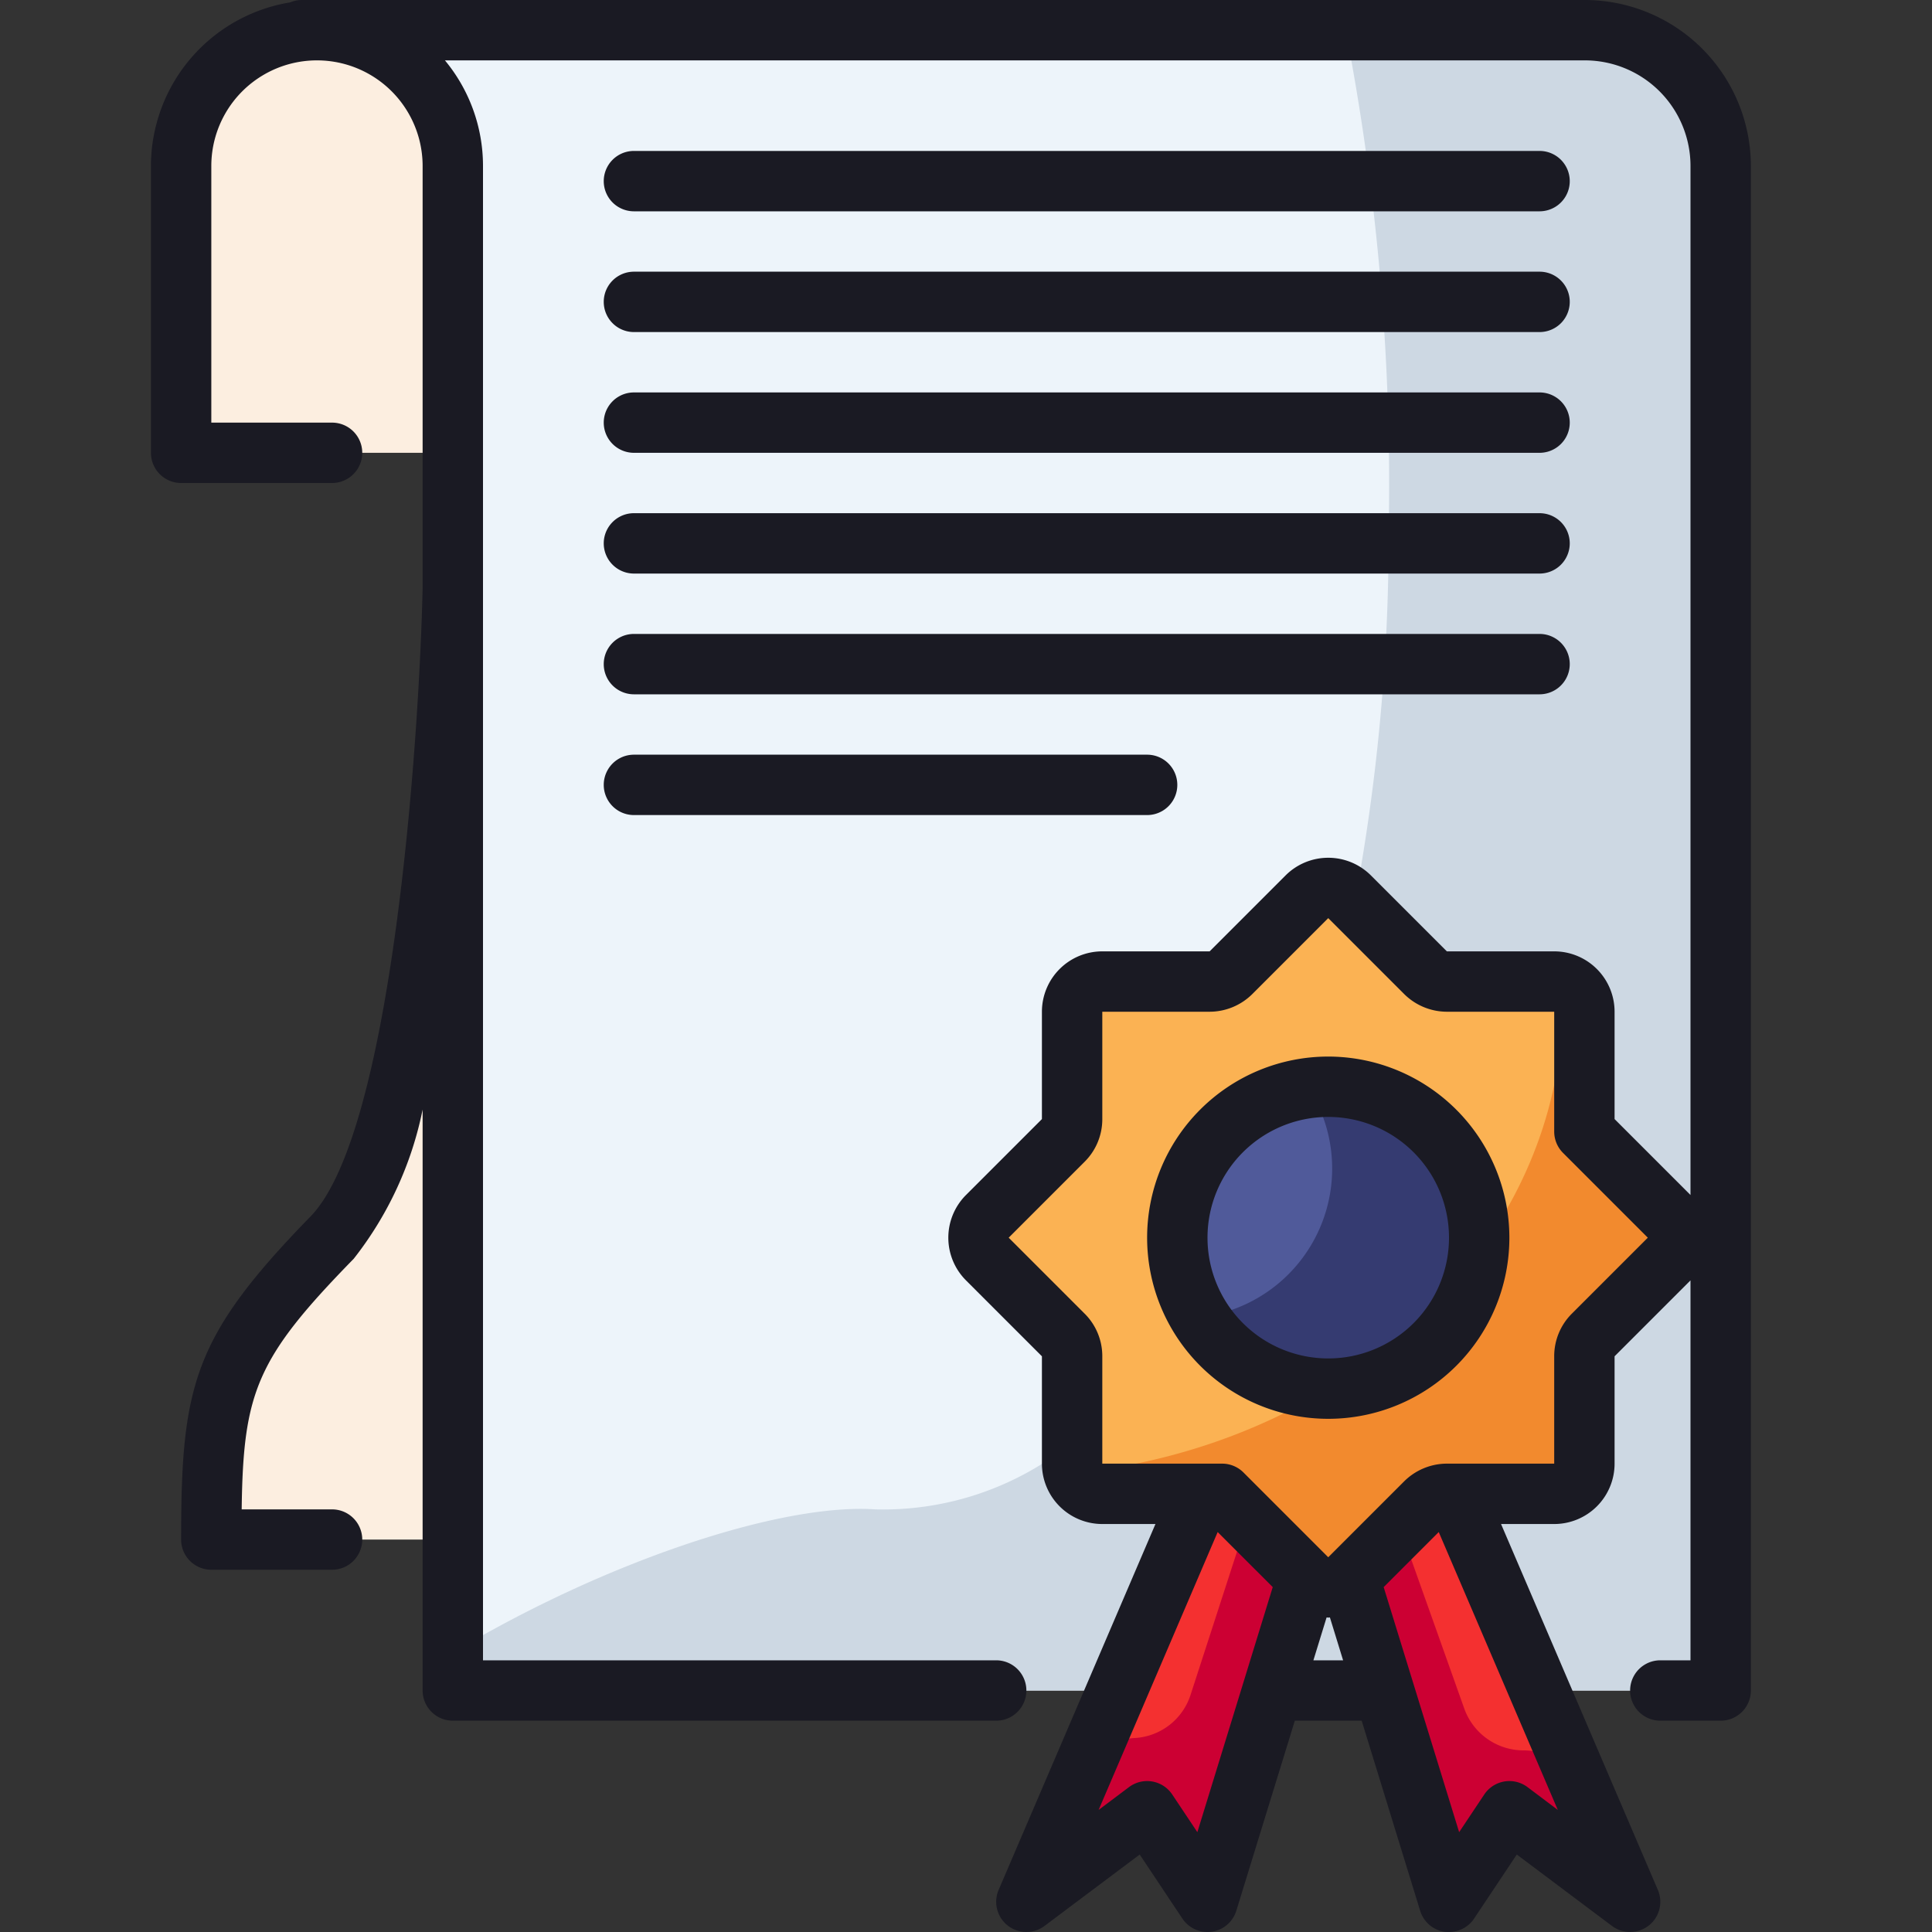 <svg xmlns="http://www.w3.org/2000/svg" viewBox="0 0 64 64" id="experience"><rect x="0" y="0" width="64" height="64" fill="#333333" stroke="none"/><path fill="#f43030" d="M51,56l3,7-4-3-2,3-2.15-7-1.14-3.71,2.51-2.51a.99.99,0,0,1,.71-.29h.28Z"></path><path fill="#c03" d="M45.85,56,48,63l2-3,4,3-1.607-3.751a2.089,2.089,0,0,0-1.92-1.265h0A2.088,2.088,0,0,1,48.506,56.6L46.38,50.62l-1.67,1.67Z"></path><polygon fill="#f43030" points="43.29 52.29 42.15 56 40 63 38 60 34 63 37 56 39.79 49.49 40.49 49.49 43.29 52.29"></polygon><path fill="#c03" d="M38,60l2,3,2.15-7,1.14-3.71-1.964-1.964-1.888,5.822a2.067,2.067,0,0,1-1.857,1.427h0a2.069,2.069,0,0,0-1.792,1.251L34,63Z"></path><path fill="#fbb253" d="M55.29,40.29a1.014,1.014,0,0,1,0,1.42l-2.51,2.51a.99.99,0,0,0-.29.71v3.56a1,1,0,0,1-1,1H47.93a.99.99,0,0,0-.71.29l-2.51,2.51a1.008,1.008,0,0,1-1.42,0l-2.8-2.8H36.51a1,1,0,0,1-1-1V44.93a.99.99,0,0,0-.29-.71l-2.51-2.51a1.008,1.008,0,0,1,0-1.42l2.51-2.51a.99.99,0,0,0,.29-.71V33.51a1,1,0,0,1,1-1h3.56a.99.99,0,0,0,.71-.29l2.51-2.51a1.008,1.008,0,0,1,1.42,0l2.51,2.51a.99.99,0,0,0,.71.29h3.56a1,1,0,0,1,1,1v3.98Z"></path><path fill="#f28a2e" d="M55.29,40.29l-2.8-2.8V33.51a.99.99,0,0,0-.749-.949c.008.193.034.382.034.576,0,8.072-7.075,14.717-16.2,15.665a.993.993,0,0,0,.937.688h3.98l2.8,2.8a1.008,1.008,0,0,0,1.42,0l2.51-2.51a.99.99,0,0,1,.71-.29h3.56a1,1,0,0,0,1-1V44.93a.99.99,0,0,1,.29-.71l2.51-2.51a1.014,1.014,0,0,0,0-1.42Z"></path><path fill="#edf4fa" d="M43.29,52.29,42.15,56h3.7l-1.14-3.71A1.008,1.008,0,0,1,43.29,52.29Z"></path><path fill="#edf4fa" d="M52.5,1h-42A4.507,4.507,0,0,1,15,5.5V56H37l2.79-6.51H36.51a1,1,0,0,1-1-1V44.93a.99.99,0,0,0-.29-.71l-2.51-2.51a1.008,1.008,0,0,1,0-1.42l2.51-2.51a.99.99,0,0,0,.29-.71V33.51a1,1,0,0,1,1-1h3.56a.99.99,0,0,0,.71-.29l2.51-2.51a1.008,1.008,0,0,1,1.42,0l2.51,2.51a.99.99,0,0,0,.71.29h3.56a1,1,0,0,1,1,1v3.98l2.8,2.8a1.014,1.014,0,0,1,0,1.42l-2.51,2.51a.99.99,0,0,0-.29.71v3.56a1,1,0,0,1-1,1H48.21L51,56h6V5.5A4.494,4.494,0,0,0,52.5,1Z"></path><path fill="#cdd8e3" d="M43.29 52.29L42.15 56h3.7l-1.14-3.71A1.008 1.008 0 0 1 43.29 52.29zM44.877 29.877L47.22 32.22a.99.99 0 0 0 .71.29h3.56a1 1 0 0 1 1 1v3.98l2.8 2.8a1.014 1.014 0 0 1 0 1.42l-2.51 2.51a.99.99 0 0 0-.29.71v3.56a1 1 0 0 1-1 1H48.21L51 56h6V5.5A4.494 4.494 0 0 0 52.5 1H44.577A79.193 79.193 0 0 1 46 17.72 65.769 65.769 0 0 1 44.877 29.877zM37 56l2.79-6.51H36.51a1 1 0 0 1-1-1v-.705A9.929 9.929 0 0 1 29 50c-3.16-.216-9.009 1.753-14 4.746V56z"></path><circle cx="44" cy="41" r="5" fill="#505a9a"></circle><path fill="#353b71" d="M44,36a4.913,4.913,0,0,0-.635.064,4.958,4.958,0,0,1-3.6,7.568A4.994,4.994,0,1,0,44,36Z"></path><path fill="#fceee0" d="M15 19.5V51H7c0-5 .39-6.3 4-10S15 19.5 15 19.5zM15 5.5V15H6V5.5a4.5 4.5 0 0 1 9 0z"></path><path fill="#1a1a23" d="M21 7H51a1 1 0 0 0 0-2H21a1 1 0 0 0 0 2zM21 11H51a1 1 0 0 0 0-2H21a1 1 0 0 0 0 2zM21 15H51a1 1 0 0 0 0-2H21a1 1 0 1 0 0 2zM21 19H51a1 1 0 0 0 0-2H21a1 1 0 1 0 0 2zM21 23H51a1 1 0 0 0 0-2H21a1 1 0 1 0 0 2zM21 27H38a1 1 0 0 0 0-2H21a1 1 0 1 0 0 2zM44 35a6 6 0 1 0 6 6A6.006 6.006 0 0 0 44 35zm0 10a4 4 0 1 1 4-4A4 4 0 0 1 44 45z"></path><path fill="#1a1a23" d="M6,16h5a1,1,0,0,0,0-2H7V5.5a3.5,3.5,0,0,1,7,0V19.478C13.894,24.32,13.019,37.5,10.284,40.3,6.4,44.287,6,45.887,6,51a1,1,0,0,0,1,1h4a1,1,0,0,0,0-2H8.006c.05-3.9.5-5.017,3.71-8.3A11.757,11.757,0,0,0,14,36.756V56a1,1,0,0,0,1,1H33a1,1,0,0,0,0-2H16V5.5A5.477,5.477,0,0,0,14.739,2H52.5A3.5,3.5,0,0,1,56,5.5V39.586l-2.515-2.515V33.515a2,2,0,0,0-2-2H47.929L45.414,29a2,2,0,0,0-2.828,0l-2.515,2.515H36.515a2,2,0,0,0-2,2v3.556L32,39.586a2,2,0,0,0,0,2.828l2.515,2.515v3.556a2,2,0,0,0,2,2h1.761L33.081,62.606A1,1,0,0,0,34.6,63.8l3.154-2.366,1.414,2.121A1,1,0,0,0,40,64a1.02,1.02,0,0,0,.145-.01,1,1,0,0,0,.811-.7L42.893,57h2.214l1.937,6.294a1,1,0,0,0,.811.7A1.02,1.02,0,0,0,48,64a1,1,0,0,0,.832-.445l1.414-2.121L53.4,63.8a1,1,0,0,0,1.519-1.194L49.724,50.485h1.761a2,2,0,0,0,2-2V44.929L56,42.414V55H55a1,1,0,0,0,0,2h2a1,1,0,0,0,1-1V5.5A5.506,5.506,0,0,0,52.5,0H10a.987.987,0,0,0-.389.079A5.5,5.5,0,0,0,5,5.5V15A1,1,0,0,0,6,16ZM39.664,60.693l-.832-1.248A1,1,0,0,0,37.4,59.2l-1.007.756,3.944-9.205,1.824,1.824ZM43.508,55l.437-1.42c.018,0,.037.005.055.005s.037-.005.055-.005L44.492,55ZM50.6,59.2a1,1,0,0,0-1.432.245l-.832,1.248-2.5-8.118,1.824-1.824,3.944,9.205Zm1.471-15.685a1.986,1.986,0,0,0-.586,1.414v3.556H47.929a2.013,2.013,0,0,0-1.414.586L44,51.586l-2.808-2.808a1,1,0,0,0-.707-.293h-3.97V44.929a1.986,1.986,0,0,0-.586-1.414L33.414,41l2.515-2.515a1.986,1.986,0,0,0,.586-1.414V33.515h3.556a2.013,2.013,0,0,0,1.414-.586L44,30.414l2.515,2.515a2.013,2.013,0,0,0,1.414.586h3.556v3.97a1,1,0,0,0,.293.707L54.586,41Z"></path></svg>